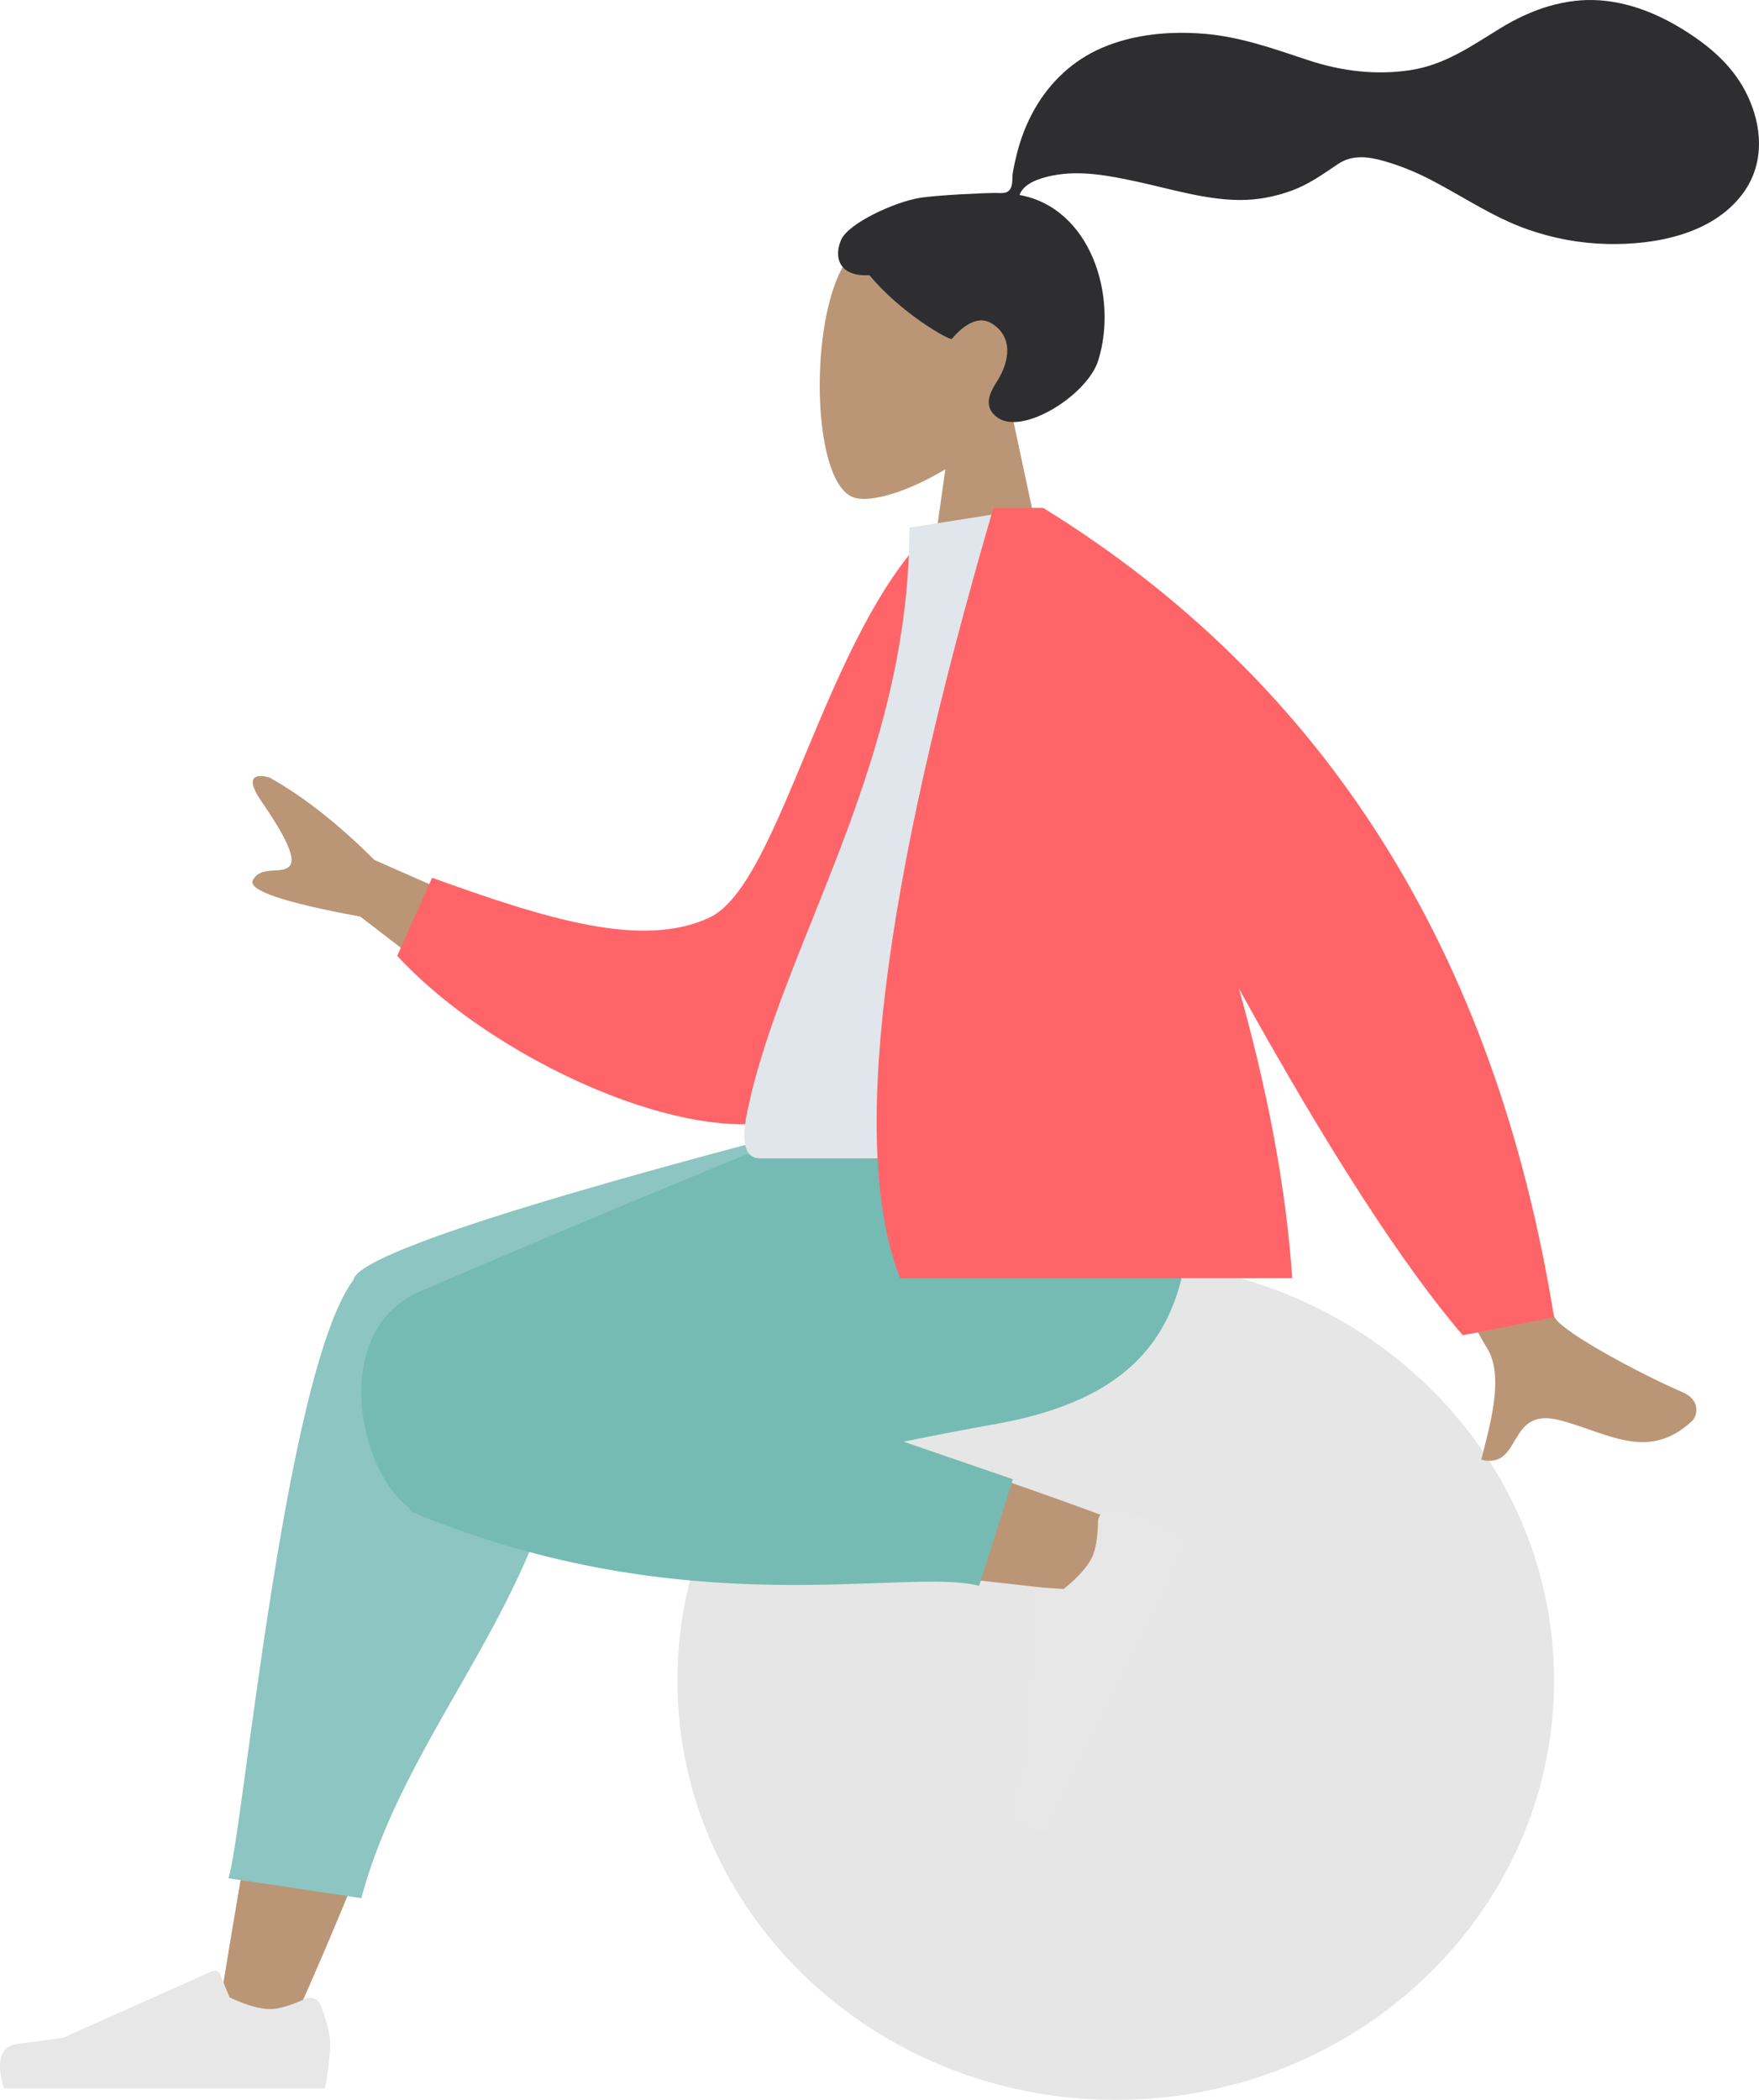 <svg width="310" height="370" viewBox="0 0 310 370" fill="none" xmlns="http://www.w3.org/2000/svg">
<g opacity="0.9">
<path fill-rule="evenodd" clip-rule="evenodd" d="M178.313 72.884C182.936 67.446 186.065 60.781 185.542 53.314C184.035 31.797 154.149 36.53 148.335 47.39C142.522 58.25 143.212 85.797 150.726 87.738C153.722 88.512 160.105 86.616 166.602 82.691L162.524 111.603H186.602L178.313 72.884Z" fill="#B28B67"/>
<path fill-rule="evenodd" clip-rule="evenodd" d="M162.059 34.874C165.232 34.352 173.777 33.994 175.352 33.994C176.359 33.994 177.451 34.224 178.047 33.298C178.535 32.539 178.356 31.256 178.502 30.375C178.671 29.352 178.912 28.342 179.155 27.335C179.847 24.469 180.893 21.742 182.357 19.183C185.105 14.38 189.129 10.617 194.21 8.428C199.82 6.011 206.169 5.458 212.204 5.948C218.662 6.473 224.508 8.609 230.606 10.62C236.417 12.536 242.503 13.29 248.58 12.354C254.703 11.412 259.33 8.086 264.494 4.929C269.782 1.697 275.824 -0.417 282.075 0.069C287.909 0.523 293.287 2.937 298.111 6.163C302.625 9.18 306.35 12.811 308.453 17.921C310.715 23.418 310.713 29.451 306.993 34.309C301.601 41.35 291.591 43.171 283.263 42.99C278.446 42.886 273.715 42.004 269.167 40.401C263.102 38.263 257.861 34.639 252.186 31.699C249.524 30.32 246.771 29.187 243.886 28.37C241.086 27.578 238.329 27.215 235.794 28.91C233.113 30.703 230.71 32.464 227.642 33.587C224.699 34.663 221.582 35.266 218.447 35.241C212.346 35.194 206.333 33.289 200.408 32.013C195.576 30.973 190.407 29.936 185.481 30.936C183.426 31.354 180.423 32.215 179.681 34.356C192.176 36.625 197.083 52.112 193.561 63.48C191.659 69.616 180.232 76.789 175.788 73.564C172.973 71.52 174.682 68.837 175.788 67.066C177.906 63.674 178.631 59.317 174.712 56.956C171.331 54.919 167.777 59.756 167.709 59.75C166.78 59.677 158.752 55.127 153.22 48.486C147.763 48.81 146.935 45.204 148.238 42.255C149.541 39.306 157.674 35.595 162.059 34.874Z" fill="#17171B"/>
<path d="M196.634 370C153.971 370 119.385 336.914 119.385 296.101C119.385 255.287 153.971 222.201 196.634 222.201C239.298 222.201 273.883 255.287 273.883 296.101C273.883 336.914 239.298 370 196.634 370Z" fill="#E3E3E3"/>
<path fill-rule="evenodd" clip-rule="evenodd" d="M50.654 358.598C63.508 330.086 72.804 305.258 76.536 292.159C82.925 269.731 87.785 249.995 89.014 242.624C91.943 225.049 66.479 224.025 63.113 232.76C58.019 245.98 49.126 289.417 38.439 355.026L50.654 358.598ZM199.756 269.118C187.962 264.446 146.661 249.825 126.742 245.689C121.018 244.501 115.47 243.396 110.254 242.399C94.75 239.432 86.717 267.463 101.649 269.617C138.836 274.981 191.555 280.52 196.067 281.141C202.39 282.012 207.168 272.054 199.756 269.118Z" fill="#B28B67"/>
<path fill-rule="evenodd" clip-rule="evenodd" d="M100.738 234.685L164.531 202.139V195.054H156.944C95.227 210.815 63.69 220.916 62.332 225.356C62.318 225.404 62.304 225.451 62.292 225.499C62.261 225.54 62.231 225.581 62.201 225.623C49.97 242.481 42.645 324.782 40.24 330.945L63.678 334.449C72.643 301.131 101.327 277.92 100.565 238.015C100.771 236.845 100.823 235.735 100.738 234.685Z" fill="#80BFBA"/>
<path fill-rule="evenodd" clip-rule="evenodd" d="M159.23 254.013C165.067 252.842 170.443 251.797 175.042 250.989C204.751 245.766 213.415 229.828 208.292 195.054H153.554C144.612 197.628 98.143 217.159 74.032 227.546C58.075 234.421 63.105 259.205 72.142 265.655C72.191 266.051 72.353 266.32 72.643 266.44C121.254 286.632 159.71 276.037 172.557 279.422L178.499 260.637L159.23 254.013Z" fill="#66B4AB"/>
<path fill-rule="evenodd" clip-rule="evenodd" d="M195.714 266.135C198.901 266.442 201.163 266.923 202.501 267.577C204.128 268.373 206.371 269.805 209.229 271.875C208.309 273.765 200.045 290.751 184.438 322.834C179.421 322.02 177.432 320.101 178.472 317.077C179.511 314.054 180.349 311.53 180.986 309.505L181.963 280.663C181.981 280.108 182.446 279.674 183 279.693C183.009 279.694 183.019 279.694 183.028 279.695L187.457 279.976C189.973 277.937 191.633 276.091 192.436 274.44C193.089 273.098 193.449 270.981 193.517 268.088L193.517 268.088C193.543 266.977 194.462 266.099 195.571 266.126C195.618 266.128 195.666 266.13 195.714 266.135Z" fill="#E4E4E4"/>
<path fill-rule="evenodd" clip-rule="evenodd" d="M56.504 353.311C57.627 356.314 58.188 358.561 58.188 360.052C58.188 361.865 57.886 364.51 57.283 367.989C55.185 367.989 36.323 367.989 0.699 367.989C-0.771 363.117 0.078 360.487 3.246 360.098C6.414 359.71 9.045 359.359 11.141 359.046L37.441 347.296C37.947 347.07 38.54 347.298 38.766 347.805C38.769 347.813 38.773 347.822 38.777 347.831L40.467 351.941C43.4 353.312 45.783 353.998 47.617 353.998C49.107 353.998 51.164 353.395 53.789 352.189L53.789 352.189C54.796 351.726 55.987 352.169 56.449 353.179C56.469 353.222 56.487 353.267 56.504 353.311Z" fill="#E4E4E4"/>
<path fill-rule="evenodd" clip-rule="evenodd" d="M102.33 167.523L65.978 151.523C59.61 145.164 53.461 140.33 47.531 137.023C45.757 136.457 42.728 136.286 45.96 141.018C49.192 145.749 52.38 150.872 51.089 152.53C49.797 154.188 46.056 152.358 44.578 155.055C43.592 156.852 49.899 159.003 63.497 161.506L90.723 182.425L102.33 167.523ZM249.296 171.929L228.738 176.017C249.412 214.631 260.5 235.097 262 237.414C265.376 242.627 262.226 252.181 261.063 257.212C268.361 258.914 265.483 247.905 274.719 250.204C283.149 252.302 290.297 257.686 298.158 250.425C299.124 249.532 299.832 246.741 296.537 245.31C288.327 241.744 276.199 235.067 274.232 232.475C271.55 228.94 263.238 208.758 249.296 171.929Z" fill="#B28B67"/>
<path fill-rule="evenodd" clip-rule="evenodd" d="M172.863 94.845L164.188 93.354C145.292 111.723 137.582 155.855 124.989 161.697C113.084 167.22 96.207 161.875 76.146 154.659L70.002 168.415C88.23 188.178 127.061 204.875 142.801 195.343C167.965 180.104 173.775 125.673 172.863 94.845Z" fill="#FF5458"/>
<path fill-rule="evenodd" clip-rule="evenodd" d="M210.68 204.103C175.896 204.103 150.309 204.103 133.921 204.103C130.413 204.103 131.074 199.028 131.581 196.466C137.433 166.906 160.276 135.042 160.276 92.963L182.417 89.484C200.73 119.002 207.063 155.344 210.68 204.103Z" fill="#DDE3E9"/>
<path fill-rule="evenodd" clip-rule="evenodd" d="M218.336 174.175C233.983 202.462 247.136 222.828 257.794 235.272L273.883 232.114C263.519 167.697 233.507 120.154 183.845 89.484H179.849L175.078 89.484C155.202 157.388 149.722 202.632 158.639 225.218H227.735C226.641 208.692 223.136 191.215 218.336 174.175H218.336Z" fill="#FF5458"/>
</g>
</svg>
